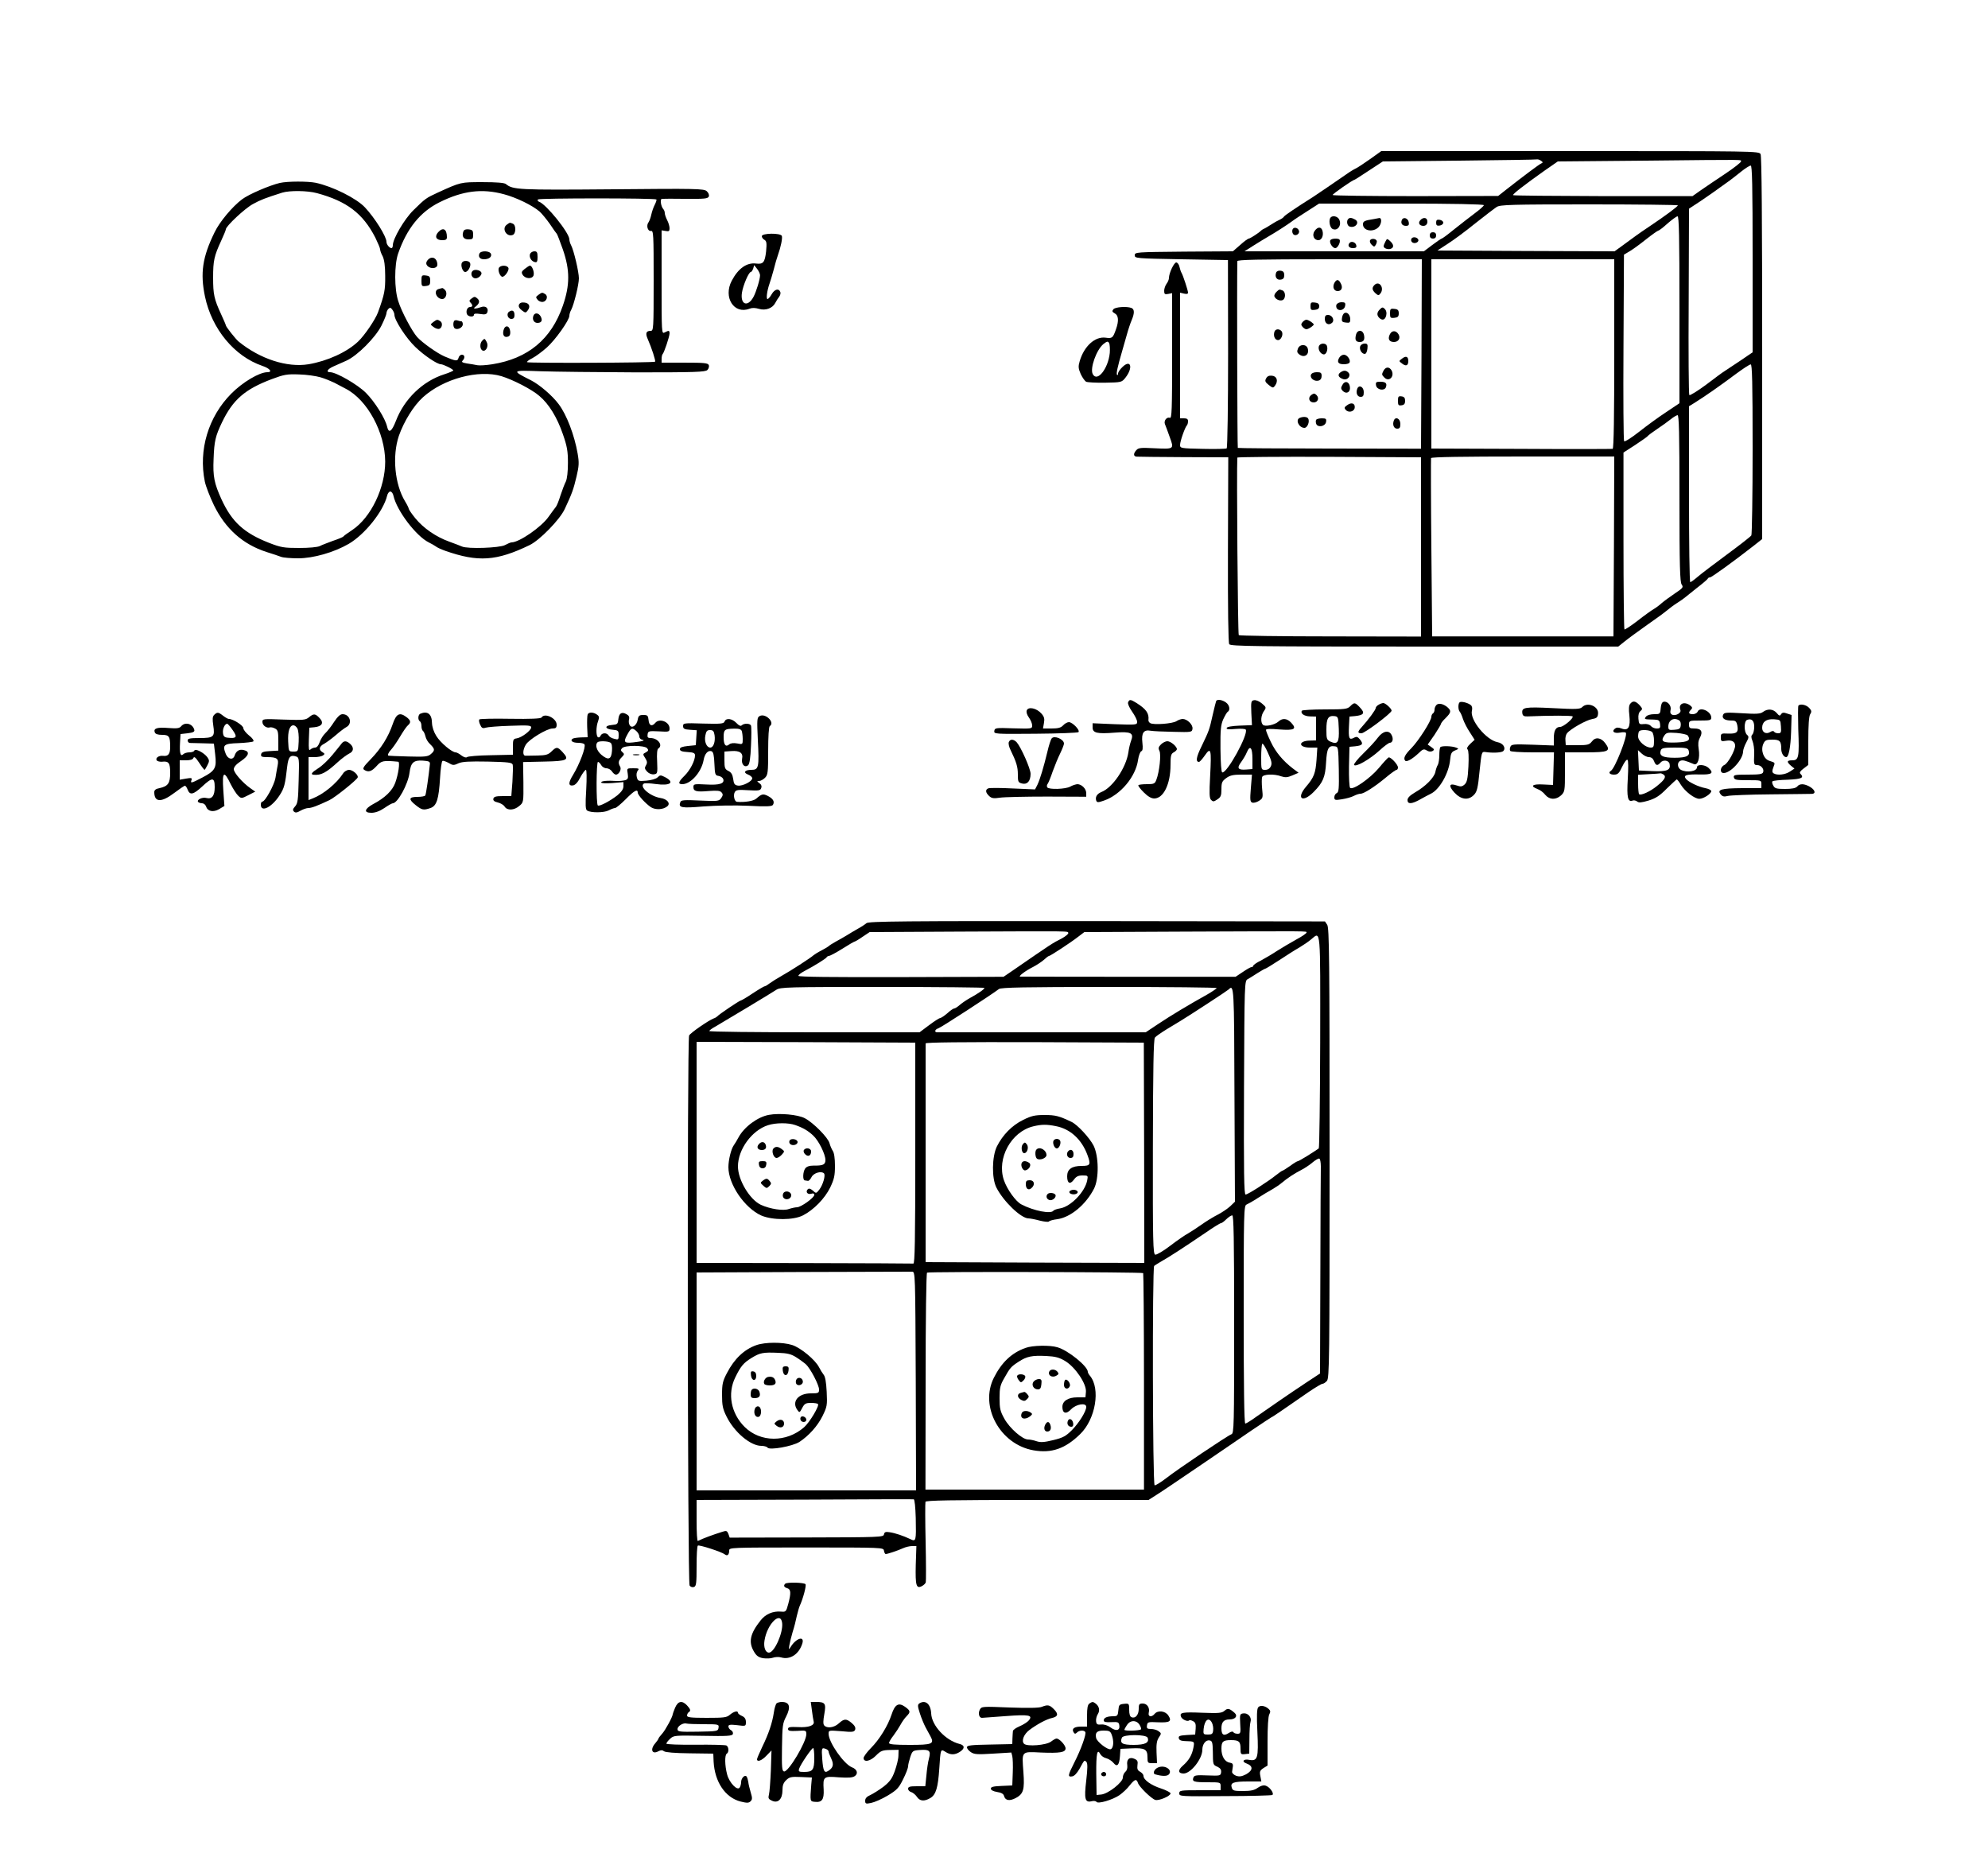 <?xml version="1.0" standalone="no"?>
<!DOCTYPE svg PUBLIC "-//W3C//DTD SVG 20010904//EN"
 "http://www.w3.org/TR/2001/REC-SVG-20010904/DTD/svg10.dtd">
<svg version="1.0" xmlns="http://www.w3.org/2000/svg"
 width="1250pt" height="1170pt" viewBox="0 0 1250 1170"
 preserveAspectRatio="xMidYMid meet">
<g transform="translate(0,1170) scale(0.1,-0.1)"
fill="#000000" stroke="none">
<path d="M8615 10700 c-38 -27 -79 -54 -90 -59 -11 -5 -38 -21 -60 -37 -74
-51 -188 -129 -204 -139 -117 -74 -181 -118 -187 -126 -3 -6 -16 -15 -27 -20
-12 -5 -35 -18 -52 -29 -16 -11 -37 -23 -45 -27 -8 -3 -17 -9 -20 -12 -11 -13
-70 -51 -78 -51 -5 0 -30 -18 -54 -40 l-46 -40 -308 -2 c-301 -3 -309 -3 -309
-23 0 -19 8 -20 293 -25 l293 -5 1 -589 c0 -323 -4 -591 -9 -595 -4 -3 -72 -5
-150 -3 -140 3 -143 4 -143 25 0 23 31 111 43 123 4 4 7 16 7 26 0 13 -7 18
-25 18 l-25 0 0 395 0 395 25 -6 c18 -4 25 -2 25 7 -1 15 -31 107 -41 124 -4
6 -9 22 -13 38 -3 15 -13 27 -20 27 -14 0 -46 -67 -46 -98 0 -9 -7 -26 -15
-36 -8 -11 -15 -31 -15 -44 0 -21 4 -24 25 -20 l25 5 0 -394 c0 -338 -2 -394
-14 -390 -20 8 -40 -19 -31 -40 4 -10 18 -46 30 -81 28 -77 29 -76 -100 -70
-80 4 -97 3 -110 -12 -20 -22 -19 -40 3 -41 9 -1 143 -2 296 -3 l279 -1 -2
-580 c-1 -368 2 -585 8 -595 9 -13 157 -15 1228 -15 l1218 0 40 32 c22 18 85
64 140 103 55 38 111 79 125 91 14 12 43 34 65 48 22 14 42 28 45 31 3 3 37
30 75 60 39 30 72 58 73 62 2 5 8 8 14 8 10 0 152 103 271 196 l57 45 0 1200
c0 808 -3 1207 -10 1220 -10 19 -34 19 -1198 19 l-1187 0 -70 -50z m1075 -11
c12 -8 12 -12 2 -16 -13 -5 -114 -81 -220 -164 l-52 -41 -520 -1 c-286 0 -520
3 -521 7 0 7 128 96 138 96 2 0 43 26 91 58 l87 57 480 5 c264 3 485 6 490 8
6 1 17 -3 25 -9z m1257 -4 c1 -5 -43 -40 -100 -78 -56 -37 -125 -84 -154 -104
l-51 -36 -562 0 c-309 1 -563 3 -566 6 -6 5 69 63 196 153 l85 59 555 5 c659
7 593 7 597 -5z m73 -612 l0 -588 -81 -55 c-45 -30 -89 -59 -98 -65 -9 -5 -60
-43 -114 -84 -54 -40 -102 -69 -105 -65 -4 5 -6 271 -4 590 l2 582 73 48 c39
27 91 62 113 79 23 16 54 39 70 50 15 11 48 37 73 57 25 20 52 37 59 37 9 1
12 -123 12 -586z m-1690 337 c0 -5 -26 -28 -57 -51 -32 -24 -90 -69 -130 -101
-39 -32 -74 -58 -78 -58 -3 0 -30 -18 -59 -40 l-53 -40 -564 0 -564 0 55 35
c30 19 71 44 90 55 63 37 106 65 146 93 21 16 70 48 108 72 l70 45 518 0 c322
0 518 -4 518 -10z m1220 -1 c0 -7 -78 -65 -175 -130 -33 -22 -74 -50 -90 -62
-17 -12 -54 -39 -82 -60 l-51 -37 -557 2 -557 3 63 41 c35 22 114 80 174 129
61 48 122 95 136 104 23 14 92 16 583 16 306 0 556 -3 556 -6z m10 -657 l0
-587 -82 -55 c-46 -30 -123 -86 -171 -124 -48 -38 -91 -65 -95 -60 -4 5 -6
271 -4 591 l3 582 37 22 c20 12 67 46 104 76 37 29 71 53 75 53 4 0 31 20 58
45 28 24 56 45 63 45 9 0 12 -124 12 -588z m-1622 -277 l-3 -596 -574 1 c-316
0 -576 2 -578 4 -3 2 -6 1035 -3 1174 0 9 123 12 580 12 l580 0 -2 -595z
m1212 1 c0 -387 -3 -595 -10 -598 -5 -1 -264 -2 -575 0 l-565 2 0 595 0 595
575 0 575 0 0 -594z m870 -598 c0 -293 -4 -538 -8 -544 -4 -7 -72 -60 -152
-119 -80 -59 -163 -122 -185 -141 -22 -19 -43 -34 -47 -34 -5 0 -8 249 -8 553
l0 553 31 19 c72 45 161 107 268 187 42 31 82 57 89 57 9 1 12 -112 12 -531z
m-460 -311 c0 -425 3 -527 14 -542 12 -17 8 -22 -43 -56 -31 -21 -68 -48 -83
-61 -14 -13 -37 -30 -51 -38 -14 -8 -60 -41 -102 -74 -42 -32 -78 -56 -81 -53
-3 3 -6 254 -6 559 l0 553 73 47 c39 26 75 51 78 55 3 5 31 26 61 46 30 20 69
48 85 61 17 14 36 25 43 26 9 0 12 -111 12 -523z m-1625 -305 l0 -564 -569 1
c-314 0 -573 4 -577 8 -6 6 -14 1040 -9 1116 0 4 260 6 578 5 l577 -3 0 -563z
m1213 2 l-3 -565 -570 0 -570 0 -5 555 c-3 306 -3 561 -2 566 2 7 205 10 578
10 l574 0 -2 -566z"/>
<path d="M8367 10333 c-14 -14 -7 -62 11 -72 32 -17 61 24 42 60 -10 19 -40
26 -53 12z"/>
<path d="M8477 10323 c-12 -12 -7 -41 8 -47 36 -13 68 26 35 44 -22 12 -34 13
-43 3z"/>
<path d="M8640 10323 c-60 -9 -70 -14 -70 -33 0 -42 65 -53 99 -17 19 21 21
60 2 56 -3 -1 -17 -3 -31 -6z"/>
<path d="M8814 10316 c-8 -21 3 -36 27 -36 15 0 20 6 17 22 -4 27 -35 37 -44
14z"/>
<path d="M8930 10315 c-15 -17 -5 -35 20 -35 19 0 30 17 23 38 -6 16 -28 15
-43 -3z"/>
<path d="M9030 10300 c0 -16 5 -21 23 -18 12 2 22 10 22 18 0 8 -10 16 -22 18
-18 3 -23 -2 -23 -18z"/>
<path d="M8127 10257 c-3 -8 -2 -20 3 -27 11 -18 42 -4 38 17 -4 22 -34 29
-41 10z"/>
<path d="M8266 10248 c-18 -26 -5 -58 24 -58 21 0 34 31 25 60 -8 26 -30 25
-49 -2z"/>
<path d="M8990 10220 c0 -13 7 -20 20 -20 13 0 20 7 20 20 0 13 -7 20 -20 20
-13 0 -20 -7 -20 -20z"/>
<path d="M8875 10200 c-4 -7 -3 -16 3 -22 14 -14 45 -2 40 15 -6 16 -34 21
-43 7z"/>
<path d="M8365 10190 c-9 -14 13 -50 31 -50 15 0 35 39 27 53 -6 10 -51 9 -58
-3z"/>
<path d="M8615 10190 c-4 -7 0 -19 9 -28 15 -15 18 -15 26 -2 5 8 8 20 7 25
-5 15 -34 18 -42 5z"/>
<path d="M8711 10181 c-6 -11 -11 -24 -11 -29 0 -13 27 -23 45 -16 21 8 19 27
-4 48 -19 17 -20 17 -30 -3z"/>
<path d="M8487 10174 c-16 -16 -6 -34 19 -34 19 0 25 5 22 17 -3 19 -29 29
-41 17z"/>
<path d="M8024 9986 c-10 -26 4 -48 28 -44 17 2 23 10 23 28 0 18 -6 26 -23
28 -13 2 -25 -3 -28 -12z"/>
<path d="M8390 9921 c-13 -26 -3 -51 21 -51 25 0 34 23 19 49 -13 26 -26 27
-40 2z"/>
<path d="M8642 9908 c-17 -17 -15 -32 7 -52 16 -14 20 -15 30 -2 28 34 -6 85
-37 54z"/>
<path d="M8025 9864 c-9 -9 -14 -21 -12 -27 6 -18 33 -31 51 -24 21 8 21 53 0
61 -21 8 -20 8 -39 -10z"/>
<path d="M8240 9775 c0 -23 4 -26 28 -23 19 2 27 9 27 23 0 14 -8 21 -27 23
-24 3 -28 0 -28 -23z"/>
<path d="M8403 9784 c-3 -8 -1 -20 5 -26 16 -16 47 -5 50 20 3 18 -1 22 -23
22 -14 0 -28 -7 -32 -16z"/>
<path d="M8676 9755 c-19 -19 -20 -37 -4 -53 19 -19 37 -14 44 14 4 17 1 31
-8 41 -13 13 -17 13 -32 -2z"/>
<path d="M8740 9730 c0 -28 3 -31 28 -28 21 2 27 8 27 28 0 20 -6 26 -27 28
-25 3 -28 0 -28 -28z"/>
<path d="M8452 9731 c-6 -4 -13 -18 -14 -31 -3 -21 2 -26 25 -28 23 -3 27 0
27 21 0 28 -20 49 -38 38z"/>
<path d="M8330 9695 c0 -30 24 -43 45 -25 19 16 2 50 -25 50 -15 0 -20 -7 -20
-25z"/>
<path d="M8190 9675 c-10 -12 -10 -18 0 -30 7 -8 18 -15 24 -15 7 0 21 7 32
15 19 15 19 15 0 30 -11 8 -25 15 -32 15 -6 0 -17 -7 -24 -15z"/>
<path d="M8014 9616 c-9 -24 0 -51 19 -54 21 -4 40 37 25 56 -14 16 -37 15
-44 -2z"/>
<path d="M8526 9595 c-8 -32 -1 -45 24 -45 25 0 33 15 26 46 -9 33 -42 32 -50
-1z"/>
<path d="M8740 9600 c-16 -30 -6 -50 25 -50 29 0 43 25 28 49 -15 24 -40 25
-53 1z"/>
<path d="M8293 9524 c-7 -20 8 -48 29 -52 17 -3 30 31 21 54 -7 19 -42 18 -50
-2z"/>
<path d="M8553 9524 c-8 -20 9 -49 28 -49 8 0 15 13 17 33 3 27 0 32 -18 32
-11 0 -23 -7 -27 -16z"/>
<path d="M8161 9508 c-7 -17 -5 -26 7 -35 32 -26 66 -4 55 35 -8 30 -51 30
-62 0z"/>
<path d="M8420 9450 c-15 -27 -5 -40 30 -40 16 0 32 4 35 10 10 16 -14 50 -35
50 -11 0 -24 -9 -30 -20z"/>
<path d="M8815 9445 c-20 -15 -20 -15 0 -30 25 -20 40 -14 40 15 0 29 -15 35
-40 15z"/>
<path d="M8700 9371 c-13 -25 -13 -27 5 -45 29 -29 65 7 45 45 -14 24 -36 24
-50 0z"/>
<path d="M8427 9358 c-19 -15 -11 -32 20 -42 27 -8 50 23 31 42 -15 15 -30 15
-51 0z"/>
<path d="M8243 9344 c-8 -21 21 -44 47 -37 13 3 20 14 20 29 0 20 -5 24 -30
24 -19 0 -33 -6 -37 -16z"/>
<path d="M7961 9321 c-9 -16 -6 -23 16 -41 26 -20 28 -21 41 -3 20 28 11 58
-20 61 -18 2 -30 -3 -37 -17z"/>
<path d="M8440 9279 c-10 -17 -9 -24 3 -37 23 -22 49 -8 45 25 -4 35 -33 42
-48 12z"/>
<path d="M8652 9278 c4 -29 52 -38 62 -13 9 25 -1 35 -35 35 -26 0 -30 -3 -27
-22z"/>
<path d="M8534 9256 c-10 -26 0 -51 21 -51 16 0 20 7 20 30 0 33 -30 49 -41
21z"/>
<path d="M8245 9217 c-23 -17 -14 -47 15 -47 26 0 37 27 18 46 -12 12 -17 12
-33 1z"/>
<path d="M8790 9180 c0 -27 3 -31 23 -28 16 2 22 10 22 28 0 18 -6 26 -22 28
-20 3 -23 -1 -23 -28z"/>
<path d="M8471 9153 c-18 -12 -20 -18 -10 -29 17 -21 53 -13 57 12 4 28 -20
37 -47 17z"/>
<path d="M8173 9073 c-30 -11 -6 -63 29 -63 19 0 35 41 23 59 -6 11 -31 13
-52 4z"/>
<path d="M8276 9061 c-4 -5 -3 -17 0 -26 10 -25 58 -16 62 13 3 19 -1 22 -27
22 -16 0 -32 -4 -35 -9z"/>
<path d="M8764 9056 c-10 -26 0 -51 21 -51 16 0 20 7 20 30 0 33 -30 49 -41
21z"/>
<path d="M1760 10550 c-67 -16 -195 -71 -238 -103 -61 -46 -141 -141 -173
-208 -76 -155 -91 -256 -60 -404 43 -204 185 -375 360 -435 48 -16 67 -40 32
-40 -50 0 -156 -63 -227 -135 -144 -145 -207 -354 -166 -553 6 -29 32 -96 57
-148 73 -149 182 -246 330 -294 39 -12 80 -26 93 -31 13 -5 61 -9 107 -9 95 0
225 37 318 91 101 59 217 204 241 302 3 15 13 27 20 27 8 0 17 -12 20 -27 21
-94 142 -253 222 -293 16 -8 36 -19 44 -25 8 -7 35 -19 60 -28 206 -72 321
-65 530 36 64 31 190 160 221 227 45 96 55 123 74 204 16 67 17 88 7 145 -20
115 -69 244 -119 310 -40 54 -121 123 -174 150 -125 63 -124 64 61 57 91 -3
360 -6 599 -7 371 0 436 2 449 15 8 8 12 22 9 30 -5 14 -29 16 -152 16 l-145
0 0 23 c0 13 3 27 6 30 10 10 43 109 44 130 0 20 -4 21 -31 7 -19 -10 -19 -4
-19 316 l0 326 25 -4 c21 -4 25 -1 25 17 0 13 -7 36 -15 51 -8 16 -15 36 -15
44 0 9 -4 20 -9 25 -16 18 -22 65 -9 65 7 1 75 1 151 0 118 -1 138 1 144 15 3
10 -2 23 -13 33 -17 16 -67 17 -594 12 -590 -5 -625 -3 -669 33 -9 8 -60 12
-145 12 -140 0 -137 1 -284 -66 -73 -34 -77 -36 -153 -111 -56 -55 -129 -179
-129 -220 0 -10 -4 -18 -8 -18 -13 0 -32 23 -32 40 0 33 -73 150 -135 216 -53
57 -203 132 -310 155 -49 10 -177 10 -225 -1z m232 -64 c189 -51 290 -128 368
-280 16 -33 30 -66 30 -73 0 -8 7 -28 16 -44 10 -21 16 -60 16 -123 1 -89 -4
-116 -45 -229 -16 -45 -85 -146 -124 -183 -71 -68 -195 -124 -313 -144 -135
-22 -305 33 -440 143 -18 15 -80 93 -80 102 0 3 -13 33 -29 68 -45 97 -51 127
-51 232 0 105 6 135 51 232 16 35 29 66 29 71 0 20 120 132 170 159 49 27 78
38 185 72 46 14 158 13 217 -3z m1176 -7 c79 -21 180 -70 226 -110 14 -13 43
-48 64 -78 20 -31 40 -58 43 -61 3 -3 20 -47 38 -98 45 -130 45 -224 0 -354
-73 -211 -219 -332 -443 -368 -38 -6 -81 -9 -95 -6 -14 3 -43 8 -65 11 -29 5
-36 9 -27 18 16 16 14 37 -5 37 -9 0 -18 -9 -21 -20 -6 -23 -17 -21 -90 10
-45 20 -136 84 -170 121 -32 36 -98 159 -119 226 -25 76 -25 227 -1 298 55
159 140 264 262 324 145 72 266 87 403 50z m959 -33 c3 -2 -2 -17 -10 -33 -8
-15 -18 -44 -22 -63 -4 -19 -12 -40 -17 -47 -16 -20 -6 -58 15 -55 16 3 17
-18 17 -313 0 -305 -1 -315 -19 -315 -29 0 -34 -16 -18 -52 24 -54 51 -137 46
-142 -7 -7 -798 -10 -805 -3 -3 3 12 15 33 25 21 11 62 41 91 67 55 49 142
172 142 200 0 9 5 26 12 38 17 33 48 158 48 197 0 40 -32 176 -49 208 -6 11
-11 28 -11 37 0 41 -146 222 -191 237 -7 2 -10 8 -7 14 6 9 736 9 745 0z
m-1647 -725 c0 -34 75 -149 132 -203 55 -53 137 -108 160 -108 15 0 78 -31 78
-39 0 -3 -25 -14 -56 -24 -136 -43 -252 -155 -305 -294 -26 -67 -45 -80 -55
-35 -12 52 -78 157 -133 212 -53 53 -187 130 -225 130 -29 0 -17 20 22 37 20
9 57 25 81 36 68 31 181 144 219 219 18 36 32 71 32 79 0 8 6 21 12 27 10 10
15 9 25 -5 7 -9 13 -23 13 -32z m-465 -393 c28 -8 66 -24 87 -34 20 -10 52
-27 72 -38 136 -70 247 -275 248 -458 0 -165 -89 -351 -207 -430 -27 -18 -53
-36 -56 -41 -3 -4 -32 -16 -65 -27 -32 -12 -70 -26 -83 -33 -14 -7 -67 -12
-130 -12 -96 0 -114 3 -189 32 -158 62 -234 132 -299 273 -46 101 -55 145 -50
255 4 113 12 144 53 230 69 143 144 208 314 272 75 28 95 32 170 29 47 -1 108
-10 135 -18z m1138 7 c72 -22 191 -83 238 -124 60 -50 112 -135 148 -240 27
-77 32 -108 32 -181 0 -55 -5 -99 -13 -117 -8 -15 -23 -55 -34 -88 -10 -33
-23 -65 -29 -72 -5 -6 -26 -34 -45 -61 -45 -65 -185 -162 -234 -162 -6 0 -24
-8 -41 -17 -34 -18 -234 -25 -270 -9 -11 5 -48 19 -81 31 -83 30 -161 84 -212
146 -23 28 -42 56 -42 61 0 4 -10 25 -23 46 -65 107 -82 284 -39 412 32 91 93
190 152 243 129 116 348 175 493 132z"/>
<path d="M3186 10287 c-33 -24 -1 -79 38 -64 21 8 22 63 0 71 -20 8 -17 8 -38
-7z"/>
<path d="M2755 10240 c-24 -27 -13 -50 25 -50 23 0 30 4 30 19 0 51 -24 65
-55 31z"/>
<path d="M2914 10246 c-12 -31 0 -51 31 -51 27 0 30 3 30 30 0 25 -4 30 -28
33 -17 2 -29 -2 -33 -12z"/>
<path d="M3014 10105 c-8 -20 4 -35 29 -35 31 0 51 15 44 34 -8 20 -65 22 -73
1z"/>
<path d="M3333 10104 c-8 -20 8 -48 31 -52 12 -3 16 4 16 32 0 30 -4 36 -20
36 -11 0 -23 -7 -27 -16z"/>
<path d="M2692 10068 c-18 -18 -15 -36 7 -48 23 -12 51 -3 51 15 0 41 -32 59
-58 33z"/>
<path d="M2905 10049 c-11 -16 4 -59 20 -59 18 0 38 37 31 56 -6 16 -42 19
-51 3z"/>
<path d="M3136 10014 c-6 -17 9 -54 23 -54 16 0 43 40 38 55 -8 20 -53 19 -61
-1z"/>
<path d="M3300 10010 c-20 -16 -23 -22 -14 -37 16 -27 61 -29 69 -4 6 20 -9
61 -23 61 -4 0 -18 -9 -32 -20z"/>
<path d="M2970 9995 c-14 -17 -2 -45 20 -45 21 0 44 25 36 38 -10 16 -45 21
-56 7z"/>
<path d="M2650 9935 c0 -34 2 -36 28 -33 23 3 27 8 27 33 0 25 -4 30 -27 33
-26 3 -28 1 -28 -33z"/>
<path d="M2758 9883 c-35 -9 -14 -63 23 -63 22 0 34 36 19 55 -7 8 -15 14 -19
14 -3 -1 -14 -3 -23 -6z"/>
<path d="M3385 9846 c-17 -12 -17 -16 -5 -30 7 -10 23 -16 34 -14 24 4 34 37
14 49 -18 12 -21 11 -43 -5z"/>
<path d="M2966 9824 c-16 -11 -17 -17 -8 -26 16 -16 15 -28 -2 -28 -17 0 -28
-24 -20 -45 7 -17 44 -21 44 -4 0 8 13 9 39 5 31 -5 40 -2 45 10 10 27 -11 44
-40 33 -30 -11 -53 -12 -39 -1 29 21 35 39 17 55 -15 13 -19 14 -36 1z"/>
<path d="M3263 9784 c-4 -11 2 -23 18 -35 22 -17 25 -17 37 -1 19 25 10 47
-21 50 -18 2 -29 -2 -34 -14z"/>
<path d="M3202 9741 c-20 -12 -10 -46 13 -46 14 0 20 7 20 24 0 27 -13 35 -33
22z"/>
<path d="M3354 9715 c-9 -23 3 -45 25 -45 26 0 34 15 21 40 -13 24 -38 26 -46
5z"/>
<path d="M2724 9675 c-19 -15 -19 -15 1 -30 11 -9 26 -14 35 -13 20 4 26 38 8
49 -18 12 -21 11 -44 -6z"/>
<path d="M2857 9684 c-10 -11 -8 -42 3 -49 18 -11 50 6 50 26 0 10 -4 19 -9
19 -5 0 -16 2 -23 5 -8 3 -17 2 -21 -1z"/>
<path d="M3166 9624 c-8 -31 5 -49 29 -40 11 4 15 15 13 33 -4 38 -33 42 -42
7z"/>
<path d="M3032 9558 c-17 -17 -15 -55 3 -62 21 -8 39 29 25 54 -13 24 -13 23
-28 8z"/>
<path d="M4790 10215 c0 -7 7 -18 17 -23 13 -8 15 -20 10 -73 -8 -69 -18 -81
-62 -76 -59 8 -113 -30 -154 -108 -55 -104 14 -213 111 -176 18 7 37 6 61 -1
41 -12 85 4 102 38 6 12 17 29 24 38 7 9 11 23 7 31 -9 24 -36 17 -54 -15 -9
-16 -21 -30 -26 -30 -10 0 -3 52 12 95 6 17 18 57 27 90 8 33 20 74 26 90 19
53 30 108 25 122 -8 19 -126 18 -126 -2z m-11 -245 c0 -26 -24 -104 -41 -136
-36 -67 -84 -50 -73 25 7 47 43 131 56 131 4 0 11 10 15 22 l6 21 19 -24 c10
-13 18 -31 18 -39z"/>
<path d="M7001 9756 c-10 -12 -8 -17 8 -26 24 -12 27 -47 8 -100 -19 -55 -24
-59 -65 -53 -67 9 -135 -53 -163 -147 -10 -34 -9 -46 6 -81 10 -22 26 -44 34
-49 9 -4 63 -7 120 -6 101 2 104 2 127 31 50 63 35 119 -18 68 -16 -15 -28
-33 -28 -42 0 -8 -3 -11 -6 -8 -7 6 3 51 31 147 7 25 21 72 30 105 9 33 23 75
31 93 18 43 18 68 -2 76 -30 11 -101 6 -113 -8z m-23 -275 c-10 -99 -79 -186
-107 -133 -19 35 23 153 67 189 23 18 28 19 36 6 4 -8 6 -36 4 -62z"/>
<path d="M7093 7284 c-3 -9 8 -33 26 -59 17 -24 31 -52 31 -63 0 -19 -5 -20
-140 -15 l-140 6 0 -26 c0 -35 27 -42 140 -33 101 8 121 -2 102 -51 -6 -16
-14 -48 -17 -73 -15 -98 -100 -223 -171 -250 -27 -11 -39 -32 -31 -54 5 -12
12 -12 49 1 104 36 200 151 214 257 4 26 13 50 20 53 9 3 11 18 7 54 -7 61 8
83 51 75 17 -3 83 -6 146 -7 112 -3 115 -2 118 19 4 25 -32 61 -61 62 -10 0
-28 -6 -40 -14 -24 -16 -145 -25 -165 -12 -7 4 -12 13 -11 19 5 42 -14 69 -76
108 -37 23 -44 23 -52 3z"/>
<path d="M7647 7293 c-2 -5 -12 -44 -22 -88 -21 -94 -22 -97 -70 -197 -34 -69
-38 -98 -16 -98 5 0 21 18 37 41 38 55 42 39 33 -131 -6 -108 -5 -138 6 -149
12 -12 17 -12 39 3 22 14 26 24 26 64 0 42 4 51 30 70 23 17 43 22 95 22 l67
0 -7 -85 c-6 -73 -5 -86 9 -91 9 -3 28 2 42 11 25 16 26 20 20 76 -3 32 -3 65
0 74 7 18 75 21 121 4 24 -8 39 -7 69 6 l39 17 -35 26 c-64 49 -110 105 -140
169 -17 35 -30 68 -30 74 0 7 28 8 84 3 95 -7 112 2 75 42 -26 28 -55 31 -80
8 -24 -22 -85 -34 -98 -21 -16 16 -13 59 6 86 16 23 15 25 -12 48 -15 13 -37
23 -49 21 -19 -3 -21 -8 -18 -80 l4 -77 -78 -3 c-47 -2 -79 -7 -81 -15 -3 -8
13 -10 55 -6 34 3 62 1 65 -4 18 -29 -119 -278 -148 -269 -6 2 -10 60 -11 147
-1 120 2 151 17 186 11 23 23 45 29 48 17 11 11 43 -12 59 -24 17 -54 21 -61
9z m344 -410 c-7 -15 -19 -23 -36 -23 -25 0 -25 1 -25 78 0 43 3 82 7 86 4 4
20 -22 35 -56 23 -50 27 -67 19 -85z m-116 46 l0 -64 -39 -3 c-52 -4 -61 8
-32 47 13 18 30 46 36 62 20 47 35 29 35 -42z"/>
<path d="M9177 7284 c-10 -10 -9 -48 2 -59 5 -6 14 -26 20 -46 7 -20 26 -58
43 -83 l30 -47 -27 -25 c-19 -18 -24 -29 -17 -36 6 -6 8 -46 5 -107 -4 -78 -9
-99 -24 -113 -16 -14 -25 -15 -50 -6 -47 16 -53 -2 -14 -45 42 -45 89 -51 124
-13 18 19 24 43 34 147 13 123 13 124 37 121 47 -7 102 -4 112 6 19 19 -1 50
-36 56 -72 14 -175 141 -161 198 4 15 1 29 -7 35 -18 15 -62 26 -71 17z"/>
<path d="M10250 7275 c-8 -10 -10 -33 -5 -72 8 -75 -7 -100 -49 -83 -21 8 -32
7 -42 -1 -22 -18 -5 -31 31 -25 19 4 36 3 38 -1 12 -19 -68 -223 -94 -239 -18
-11 -8 -24 19 -24 24 0 32 7 52 50 13 27 27 47 33 43 6 -3 6 -50 2 -120 -7
-117 0 -148 31 -136 8 3 20 0 28 -6 10 -9 28 -7 72 6 45 14 70 30 115 76 32
31 60 57 62 57 3 0 15 -15 26 -34 27 -43 86 -88 116 -88 26 0 74 31 75 48 0 7
-17 15 -37 19 -43 8 -104 37 -122 58 -19 23 2 30 85 28 79 -2 93 8 56 42 -23
21 -72 23 -72 3 0 -26 -64 -35 -101 -16 -23 13 -25 48 -3 57 15 6 30 2 85 -21
24 -10 39 38 30 94 -5 32 -3 52 7 71 21 38 10 59 -33 59 -31 0 -35 3 -35 25 0
24 2 25 70 25 61 0 70 2 70 18 0 41 -73 72 -86 37 -4 -8 -17 -15 -30 -15 -27
0 -30 10 -11 29 10 10 8 15 -7 27 -38 27 -75 8 -60 -30 7 -18 -29 -38 -51 -30
-11 5 -15 14 -11 30 7 26 -18 57 -43 52 -11 -2 -17 -16 -19 -41 -3 -36 -5 -37
-41 -37 -22 0 -44 -6 -51 -15 -14 -17 -12 -18 50 -19 30 -1 35 -5 38 -28 3
-24 0 -28 -21 -28 -14 0 -30 7 -37 16 -8 9 -25 14 -44 12 -29 -3 -31 -1 -34
33 -2 23 2 40 13 49 14 12 13 15 -6 37 -26 27 -42 29 -59 8z m308 -104 c8 -4
12 -19 10 -32 -2 -20 -10 -25 -40 -27 -34 -3 -38 -1 -38 20 0 41 35 60 68 39z
m-170 -73 c7 -7 12 -31 12 -55 0 -37 -3 -43 -20 -43 -34 0 -80 40 -80 70 0 15
3 30 7 33 11 12 68 8 81 -5z m224 -22 c21 -30 3 -41 -71 -44 -84 -3 -101 6
-78 41 14 21 20 23 79 19 34 -3 66 -10 70 -16z m5 -92 c13 -35 -10 -48 -87
-48 -77 0 -100 13 -87 48 5 13 22 16 87 16 65 0 82 -3 87 -16z m-249 -44 c15
0 26 -9 32 -25 11 -29 22 -31 40 -10 17 21 54 15 58 -8 8 -39 -16 -49 -107
-45 l-86 4 -3 64 -3 64 24 -22 c13 -12 33 -22 45 -22z m91 -109 c20 -13 9 -33
-41 -73 -43 -35 -101 -61 -112 -51 -3 4 -6 32 -6 64 l0 58 68 4 c37 2 69 4 72
5 3 1 11 -2 19 -7z"/>
<path d="M8490 7260 c-18 -18 -33 -20 -159 -20 -77 0 -142 -4 -145 -8 -11 -17
14 -35 51 -36 l38 -1 0 -75 0 -75 -38 -1 c-75 -1 -75 -44 0 -44 l46 0 -5 -77
c-6 -83 -16 -111 -66 -169 -64 -75 -22 -104 48 -33 59 60 73 93 78 186 5 88
15 107 54 101 23 -3 23 -5 26 -146 2 -120 0 -143 -13 -148 -8 -4 -15 -15 -15
-26 0 -18 4 -20 47 -13 26 4 60 13 75 21 15 8 34 14 43 14 21 0 88 43 158 101
32 27 63 49 68 49 5 0 9 7 9 15 0 19 -47 68 -59 63 -5 -2 -32 -31 -60 -65 -56
-67 -165 -143 -182 -126 -5 5 -8 64 -7 134 l3 124 35 3 c47 5 54 14 32 42 -16
19 -22 21 -40 11 -29 -15 -34 -3 -30 75 l3 59 35 3 c56 6 64 19 32 53 -32 34
-36 35 -62 9z m-72 -143 c3 -85 -7 -100 -54 -79 -22 11 -24 18 -24 75 0 70 11
89 50 85 24 -3 25 -6 28 -81z"/>
<path d="M8668 7269 c-10 -5 -18 -15 -18 -21 0 -10 -45 -72 -87 -118 -28 -31
-29 -40 -2 -40 20 0 189 127 189 142 0 13 -39 48 -52 48 -7 0 -21 -5 -30 -11z"/>
<path d="M9032 7268 c-7 -7 -12 -20 -12 -29 0 -10 -4 -21 -10 -24 -5 -3 -10
-13 -10 -21 0 -26 -79 -149 -125 -197 -42 -42 -53 -65 -39 -80 9 -9 44 11 82
46 28 28 35 30 53 19 12 -8 26 -9 36 -4 13 8 13 11 -7 25 l-23 16 42 60 c22
34 41 65 41 69 0 5 13 22 30 38 34 34 36 45 13 66 -26 23 -57 30 -71 16z"/>
<path d="M9949 7255 c-14 -14 -38 -15 -185 -7 -178 9 -197 5 -192 -32 2 -16
10 -21 33 -20 140 6 277 6 283 0 9 -10 -57 -66 -78 -66 -27 0 -40 -22 -40 -71
l0 -46 -133 5 c-120 4 -134 3 -140 -13 -4 -9 -5 -21 -1 -26 3 -5 66 -9 140 -9
l135 0 -3 -102 -3 -103 -62 3 c-68 4 -85 -10 -35 -29 15 -5 37 -21 48 -36 27
-32 67 -33 100 -3 23 22 24 29 24 147 l0 123 130 0 c145 0 161 7 123 58 -27
36 -62 40 -84 10 -16 -20 -26 -23 -91 -23 l-73 0 -2 30 c-2 17 3 37 10 45 21
27 121 83 157 89 29 5 36 11 38 33 6 46 -65 77 -99 43z"/>
<path d="M11308 7264 c-3 -3 -3 -70 -1 -148 7 -176 3 -196 -37 -196 -35 0 -38
-9 -9 -34 l22 -18 -29 -19 c-30 -20 -79 -25 -102 -11 -10 7 -10 15 -2 37 12
32 14 29 -25 42 -37 12 -56 67 -37 108 10 21 18 25 56 25 47 0 56 -9 56 -59 0
-25 15 -51 31 -51 16 0 28 63 31 160 l3 105 -28 9 c-22 8 -30 7 -38 -4 -8 -13
-12 -11 -28 8 -22 25 -57 28 -86 6 -16 -12 -40 -14 -132 -8 -101 6 -113 5
-119 -11 -9 -21 11 -35 52 -35 27 0 32 -4 38 -32 8 -42 -4 -52 -59 -50 -42 2
-45 1 -45 -24 0 -25 3 -26 34 -21 35 6 56 -6 56 -31 0 -30 -45 -111 -67 -121
-28 -13 -31 -51 -5 -51 44 0 121 85 122 135 0 11 9 37 20 57 17 31 17 38 5 48
-20 17 -20 86 0 94 29 11 45 -5 45 -43 0 -20 -5 -42 -11 -48 -9 -9 -9 -19 0
-41 7 -17 12 -52 11 -78 -3 -71 -2 -74 19 -74 24 0 45 -25 37 -45 -4 -12 -24
-15 -96 -15 -82 0 -91 -2 -88 -17 3 -16 16 -18 88 -18 84 0 85 0 85 -25 l0
-25 -122 0 c-130 -1 -159 -9 -133 -40 11 -13 21 -15 44 -9 17 4 139 9 271 10
132 1 248 3 258 3 26 1 20 25 -12 44 -36 21 -65 22 -81 2 -9 -10 -32 -15 -76
-15 -54 0 -65 3 -74 21 -7 11 -9 24 -5 27 4 4 47 9 96 10 88 4 105 12 79 38
-7 7 0 17 20 32 l30 23 0 149 c0 100 4 157 12 170 10 15 9 23 -6 39 -18 20
-56 28 -68 15z m-110 -131 c3 -37 0 -43 -17 -43 -11 0 -23 4 -26 10 -4 6 -13
5 -24 -2 -26 -16 -51 -3 -51 26 0 38 26 57 74 54 41 -3 41 -3 44 -45z"/>
<path d="M6456 7234 c-4 -11 1 -28 14 -46 11 -15 20 -37 20 -49 0 -21 -3 -21
-117 -18 -112 4 -118 3 -121 -16 -3 -20 2 -20 259 -18 144 1 266 6 270 10 12
12 -38 63 -60 63 -10 0 -26 -9 -36 -20 -14 -15 -31 -20 -73 -20 l-54 0 6 34
c5 27 2 40 -16 60 -30 34 -82 45 -92 20z"/>
<path d="M1347 7206 c-11 -11 -12 -26 -6 -67 11 -72 3 -79 -87 -79 -59 0 -74
-3 -74 -15 0 -8 6 -15 13 -16 6 0 44 -1 82 -2 l70 -2 8 -68 c10 -85 1 -103
-82 -146 -69 -36 -75 -37 -67 -15 5 13 0 15 -34 9 l-40 -7 0 61 0 61 40 0 c27
0 43 5 46 15 5 11 15 2 36 -30 16 -25 32 -45 34 -45 2 0 10 13 18 29 13 25 13
31 0 50 -20 28 -77 58 -82 42 -2 -6 -16 -11 -31 -11 -15 0 -32 -5 -39 -12 -17
-17 -24 8 -20 73 l3 54 45 5 c33 4 44 9 42 20 -9 40 -58 54 -83 24 -11 -13
-26 -15 -79 -11 -72 6 -96 -2 -87 -27 4 -11 19 -16 46 -16 44 0 51 -10 51 -75
0 -46 -12 -61 -45 -57 -26 3 -49 -13 -40 -28 4 -6 19 -10 33 -9 43 5 52 -7 52
-70 0 -65 -13 -84 -67 -96 -23 -4 -33 -12 -33 -25 0 -65 44 -67 126 -5 32 24
62 45 67 45 4 0 12 -11 17 -25 14 -36 36 -31 91 20 64 60 79 59 79 -4 0 -54
-17 -77 -52 -68 -25 7 -61 -10 -53 -24 4 -5 15 -9 25 -9 10 0 21 -8 25 -19 10
-32 45 -40 83 -18 l33 20 -7 100 c-8 117 4 126 47 36 15 -29 36 -62 47 -72 19
-18 21 -18 64 4 l43 22 -30 21 c-50 35 -105 98 -105 120 0 14 16 32 45 51 50
34 58 60 19 69 -28 8 -50 -5 -59 -35 -10 -29 -41 -23 -55 10 -23 58 -14 66 80
69 47 2 89 7 93 11 5 5 -7 22 -27 37 -20 16 -36 37 -36 46 0 17 -65 58 -91 58
-6 0 -22 9 -36 20 -31 24 -37 24 -56 6z m116 -96 c31 -44 25 -54 -30 -48 -22
2 -29 9 -31 31 -3 26 12 57 27 57 3 0 19 -18 34 -40z"/>
<path d="M2643 7213 c-15 -6 -17 -39 -3 -48 6 -3 10 -17 10 -30 0 -13 4 -26 9
-30 5 -3 12 -18 16 -34 3 -16 17 -39 31 -51 29 -29 30 -38 3 -61 -18 -16 -36
-18 -142 -15 -67 2 -123 4 -124 5 -8 3 -1 20 17 39 11 12 36 48 55 80 19 32
41 65 50 72 21 18 18 32 -11 53 -42 31 -63 19 -85 -46 -27 -79 -72 -152 -138
-220 -46 -47 -53 -59 -41 -67 26 -17 46 -11 78 24 30 34 43 36 136 27 12 -1 1
-78 -19 -133 -18 -49 -65 -95 -140 -134 -54 -30 -59 -54 -10 -54 25 0 52 10
82 30 24 17 48 30 53 30 30 0 96 120 105 192 8 64 26 80 84 76 39 -3 46 -6 44
-23 -7 -68 -24 -189 -29 -196 -3 -5 -25 -9 -50 -9 -54 0 -57 -15 -10 -52 39
-31 49 -33 93 -18 39 14 52 56 60 190 3 56 10 103 15 106 4 3 21 -3 38 -12 26
-16 33 -17 62 -3 25 11 68 13 185 11 132 -3 153 -6 157 -20 2 -9 1 -57 -2
-107 l-7 -90 -55 0 c-43 0 -55 -4 -58 -17 -2 -11 6 -18 28 -23 17 -4 36 -15
43 -26 16 -26 60 -24 92 4 27 22 27 24 26 149 l-2 127 133 3 c148 3 161 10
114 61 -31 33 -37 33 -68 3 -20 -20 -35 -25 -88 -26 -36 -1 -71 -1 -77 -1 -18
1 -16 38 3 69 19 33 133 102 168 102 21 0 26 5 26 24 0 41 -76 77 -95 45 -5
-7 -70 -10 -196 -8 -104 2 -192 0 -195 -4 -4 -4 -2 -19 5 -33 9 -21 16 -25 34
-19 12 4 82 10 155 12 112 4 132 3 132 -10 0 -19 -59 -64 -91 -69 -22 -3 -24
-8 -24 -53 l0 -50 -140 -3 c-77 -1 -144 -7 -149 -12 -5 -5 -19 -1 -34 10 -14
11 -30 20 -37 20 -23 0 -95 60 -121 102 -17 27 -27 57 -28 85 -1 54 -28 75
-73 56z"/>
<path d="M3695 7208 c-3 -7 -4 -42 -3 -78 l3 -65 -41 -1 c-23 -1 -47 -4 -53
-8 -19 -12 -1 -26 34 -26 19 0 37 -4 40 -10 10 -16 -31 -125 -72 -192 -30 -48
-30 -70 -1 -66 15 2 31 19 47 51 14 26 30 47 35 47 5 0 6 -51 2 -124 -6 -97
-5 -126 6 -132 24 -15 106 -14 135 1 15 8 34 15 40 15 7 0 37 25 67 55 53 54
76 67 76 42 0 -16 48 -68 83 -92 29 -18 77 -16 103 6 22 18 -1 46 -43 52 -67
11 -136 72 -104 91 5 3 38 2 73 -3 94 -13 124 10 58 44 -26 13 -30 13 -45 -2
-10 -10 -39 -18 -71 -21 -51 -4 -53 -3 -60 22 -4 16 -1 32 6 41 11 13 7 15
-28 15 -41 0 -41 0 -35 -34 4 -28 2 -35 -16 -41 -12 -3 -36 -6 -54 -5 -61 4
-97 0 -97 -9 0 -6 29 -7 70 -4 l70 6 0 -26 c0 -18 -12 -35 -38 -57 -46 -36
-112 -71 -123 -64 -11 7 -10 274 1 274 5 0 14 -9 20 -20 6 -11 21 -20 33 -20
12 0 28 -9 35 -20 7 -11 18 -20 25 -20 19 0 37 34 26 51 -13 22 -11 37 10 58
17 17 18 21 5 32 -11 9 -12 15 -3 25 16 20 142 19 158 0 10 -12 8 -17 -8 -26
-20 -10 -20 -12 -4 -36 13 -21 14 -30 5 -45 -10 -16 -9 -23 7 -40 11 -12 28
-19 43 -17 22 3 23 6 20 79 -3 49 0 79 7 83 32 20 -2 66 -49 66 -16 0 -21 5
-18 23 3 21 7 22 71 19 64 -4 67 -3 67 19 0 41 -64 66 -90 34 -21 -25 -39 -17
-42 18 -3 28 -6 32 -33 32 -25 0 -31 -5 -35 -29 -6 -36 -36 -58 -50 -36 -6 8
-8 25 -5 37 4 16 -1 25 -16 33 -30 17 -47 6 -51 -32 -3 -30 -6 -33 -41 -36
-49 -4 -44 -26 6 -30 34 -3 37 -6 37 -34 0 -28 -2 -30 -27 -23 -16 3 -32 13
-36 21 -11 19 -43 18 -51 -2 -3 -8 -10 -12 -16 -9 -13 8 -13 66 1 102 8 23 7
30 -7 40 -23 17 -53 17 -59 1z m307 -105 c10 -9 18 -24 18 -34 0 -10 9 -19 23
-21 12 -3 -4 -8 -35 -12 -83 -12 -92 -6 -65 43 24 45 32 49 59 24z m-164 -72
c9 -5 12 -24 10 -52 -4 -54 -23 -61 -67 -24 -29 25 -41 62 -24 78 9 10 65 8
81 -2z"/>
<path d="M1942 7190 c-21 -17 -35 -18 -157 -14 -131 5 -135 5 -135 -15 0 -22
27 -41 47 -34 7 2 21 -1 32 -7 18 -9 21 -20 21 -75 l0 -64 -52 -3 c-41 -2 -54
-7 -56 -20 -3 -15 4 -18 40 -18 60 0 72 -10 64 -51 -4 -19 -10 -55 -14 -80 -8
-45 -65 -149 -83 -149 -5 0 -9 -9 -9 -19 0 -51 69 -17 118 59 29 44 35 67 48
182 7 60 20 74 56 62 19 -6 20 -14 16 -149 -3 -124 -6 -146 -22 -164 -15 -17
-17 -24 -8 -33 9 -9 19 -8 41 5 16 9 38 17 50 17 19 0 55 13 131 49 35 16 172
126 179 143 6 16 -31 48 -54 48 -13 0 -30 -10 -38 -23 -42 -64 -124 -131 -192
-157 l-25 -10 0 135 0 135 38 0 c20 0 44 5 52 10 13 9 13 12 -2 21 -26 15 -22
36 10 53 15 8 47 32 72 53 25 22 55 45 68 52 40 21 23 81 -24 81 -15 0 -31
-15 -53 -48 -17 -27 -42 -59 -56 -72 -13 -12 -29 -38 -35 -56 -7 -21 -18 -34
-29 -34 -9 0 -23 -6 -29 -12 -10 -10 -12 2 -10 62 l3 75 32 3 c48 5 61 27 33
57 -28 30 -38 30 -68 5z m-72 -70 c6 -11 10 -48 8 -83 -3 -62 -3 -62 -33 -62
-30 0 -30 0 -33 62 -3 66 9 103 33 103 8 0 19 -9 25 -20z"/>
<path d="M4776 7198 c-16 -9 -17 -21 -11 -148 9 -174 6 -190 -40 -190 -43 0
-54 -17 -21 -30 14 -5 26 -16 26 -23 0 -19 -60 -50 -90 -46 -21 3 -26 11 -30
42 -4 28 -12 41 -30 50 -22 11 -25 19 -25 67 l0 55 43 3 c54 4 76 -12 68 -49
-6 -34 16 -58 38 -40 9 8 15 46 18 124 3 61 3 118 0 125 -5 15 -44 16 -58 2
-7 -7 -18 -2 -34 15 -27 28 -65 33 -74 9 -5 -14 -23 -16 -134 -13 -122 4 -127
3 -127 -16 0 -16 8 -21 43 -23 l43 -3 -3 -47 -3 -47 -50 -5 c-36 -4 -50 -9
-50 -20 0 -11 13 -16 48 -18 38 -2 47 -7 47 -21 0 -33 -30 -92 -65 -127 -40
-39 -44 -54 -15 -54 53 0 120 75 134 151 7 41 28 64 50 56 11 -4 16 -26 18
-79 3 -68 5 -73 26 -76 13 -2 26 -11 29 -19 11 -29 -22 -40 -107 -35 -75 4
-80 3 -80 -16 0 -27 18 -32 97 -25 53 4 71 2 80 -9 10 -11 9 -19 -2 -35 -14
-20 -21 -21 -133 -16 -99 5 -120 3 -124 -9 -14 -36 4 -40 146 -28 80 6 199 8
283 4 115 -6 147 -4 153 6 12 20 1 39 -32 56 -30 15 -39 13 -73 -17 -17 -15
-72 -24 -121 -20 -16 1 -25 41 -14 61 8 14 21 16 84 12 66 -4 77 -2 82 13 5
12 1 23 -11 31 -17 13 -17 14 -2 14 9 0 26 9 37 20 18 18 20 33 20 169 0 89 4
152 10 156 35 22 -27 84 -64 63z m-112 -94 c3 -9 6 -31 6 -50 0 -34 0 -35 -35
-28 -22 4 -41 2 -50 -6 -22 -19 -35 -3 -35 45 0 48 6 53 66 54 30 1 44 -4 48
-15z m-171 -26 c6 -41 -7 -78 -27 -78 -23 0 -39 38 -31 76 5 27 11 34 29 34
19 0 25 -6 29 -32z"/>
<path d="M8664 7063 c-15 -21 -57 -66 -92 -100 -35 -34 -61 -66 -58 -72 10
-16 99 35 160 91 28 26 57 47 64 48 19 0 25 25 12 49 -17 33 -54 26 -86 -16z"/>
<path d="M6613 7058 c-6 -7 -18 -44 -27 -83 -24 -100 -47 -175 -63 -209 l-15
-29 -139 6 c-76 4 -145 4 -154 1 -21 -8 -19 -27 5 -49 15 -14 28 -16 67 -10
26 4 159 7 296 7 l247 -1 0 23 c0 27 -29 56 -56 56 -10 -1 -30 -7 -44 -15 -29
-17 -136 -20 -145 -5 -4 6 -3 16 3 23 5 7 19 41 31 77 13 36 34 87 47 113 13
27 24 55 24 62 0 28 -61 53 -77 33z"/>
<path d="M6343 7034 c-3 -8 1 -29 10 -47 38 -78 47 -108 47 -156 0 -46 2 -51
27 -57 32 -8 53 15 53 61 0 32 -60 167 -87 198 -20 21 -42 22 -50 1z"/>
<path d="M2150 7028 c-5 -7 -32 -40 -59 -73 -27 -33 -67 -71 -90 -85 -41 -26
-51 -39 -28 -41 45 -4 77 12 149 78 26 24 59 48 73 55 29 13 32 38 7 61 -22
20 -38 21 -52 5z"/>
<path d="M7300 7020 c-16 -16 -18 -24 -10 -40 12 -22 0 -133 -19 -182 -9 -25
-15 -28 -59 -28 -27 0 -51 -3 -54 -6 -4 -3 11 -23 33 -45 27 -27 48 -39 67
-39 58 1 102 90 102 212 0 57 3 69 20 78 11 6 20 15 20 20 0 17 -39 50 -60 50
-11 0 -29 -9 -40 -20z"/>
<path d="M9057 7003 c-4 -3 -7 -26 -7 -50 0 -24 -4 -51 -9 -61 -6 -9 -13 -30
-16 -46 -8 -36 -63 -91 -128 -128 -32 -19 -47 -34 -47 -48 0 -27 27 -26 81 5
24 13 53 29 64 34 55 25 115 129 123 214 4 41 9 50 31 59 24 10 25 11 6 18
-25 10 -89 12 -98 3z"/>
<path d="M3983 6953 c9 -2 25 -2 35 0 9 3 1 5 -18 5 -19 0 -27 -2 -17 -5z"/>
<path d="M5448 5896 c-8 -7 -32 -23 -54 -35 -21 -12 -52 -30 -69 -41 -16 -10
-48 -28 -70 -40 -22 -12 -42 -25 -45 -29 -3 -3 -23 -15 -44 -26 -22 -11 -44
-25 -50 -30 -18 -17 -147 -100 -201 -130 -27 -15 -60 -36 -74 -46 -13 -10 -27
-19 -31 -19 -5 0 -39 -20 -77 -45 -37 -25 -71 -45 -75 -45 -8 0 -140 -89 -148
-100 -3 -3 -13 -10 -23 -13 -32 -12 -146 -91 -154 -107 -13 -25 -10 -3440 3
-3458 6 -9 18 -13 28 -9 14 5 16 25 16 131 0 69 3 127 8 129 9 6 151 -40 169
-55 16 -13 28 -3 28 24 0 19 8 19 485 19 482 0 485 0 488 -20 2 -12 7 -21 11
-21 12 0 72 20 108 36 17 8 43 14 58 14 l27 0 -4 -119 c-3 -130 3 -152 40
-132 11 6 21 16 23 23 2 7 2 121 -1 253 -3 132 -3 246 -1 253 2 9 152 12 703
12 l700 0 67 43 c36 24 76 50 87 58 59 39 384 261 492 335 68 46 126 84 127
84 4 0 64 41 234 159 41 28 80 51 86 51 7 0 19 8 28 18 16 17 17 131 17 1433
0 1221 -2 1417 -15 1435 l-14 21 -1435 2 c-1216 1 -1436 -1 -1448 -13z m1269
-62 c2 -5 -16 -20 -39 -33 -63 -32 -61 -31 -315 -206 l-53 -36 -645 -2 c-434
-1 -645 1 -645 8 0 6 17 19 38 30 63 33 137 79 140 87 2 4 9 8 14 8 6 0 44 20
84 45 39 25 74 45 77 45 3 0 26 13 50 30 l45 30 568 3 c719 3 677 4 681 -9z
m1498 3 c0 -5 -29 -25 -65 -44 -36 -20 -90 -52 -120 -71 -30 -20 -76 -47 -102
-61 -27 -13 -48 -28 -48 -33 0 -4 -5 -8 -11 -8 -6 0 -30 -14 -55 -31 l-45 -30
-672 0 c-370 0 -676 1 -682 1 -15 1 33 37 81 61 23 12 53 32 68 45 14 13 28
24 32 24 8 0 138 85 185 122 l37 28 638 3 c798 3 759 4 759 -6z m86 -687 c-1
-365 -5 -667 -9 -670 -38 -27 -124 -80 -131 -80 -4 0 -27 -13 -49 -30 -23 -16
-45 -30 -48 -30 -3 0 -20 -12 -38 -26 -48 -39 -179 -124 -194 -124 -10 0 -12
138 -10 671 3 660 3 672 23 683 11 6 39 23 63 39 24 15 45 27 48 27 3 0 43 24
87 53 45 30 102 66 127 80 25 15 59 38 75 52 60 50 57 82 56 -645z m-2111 339
c0 -8 -39 -35 -92 -64 -20 -11 -48 -30 -62 -42 -15 -13 -30 -23 -36 -23 -5 0
-25 -13 -43 -30 -19 -16 -39 -30 -45 -30 -5 0 -37 -20 -70 -45 l-60 -45 -661
0 c-363 0 -661 3 -661 8 0 4 17 17 38 28 62 36 355 212 383 231 25 17 68 18
668 18 353 0 641 -3 641 -6z m1460 -1 c0 -3 -26 -21 -57 -39 -115 -64 -230
-133 -308 -185 l-81 -54 -649 0 c-358 0 -656 0 -662 0 -20 0 -15 18 7 25 17 5
337 213 381 247 13 10 161 13 693 13 372 0 676 -3 676 -7z m112 -670 l3 -673
-29 -28 c-17 -16 -53 -40 -80 -54 -28 -14 -73 -42 -101 -62 -27 -19 -65 -44
-84 -55 -19 -10 -70 -45 -113 -78 -43 -33 -86 -58 -94 -56 -14 3 -16 75 -15
677 1 493 4 678 13 688 6 8 41 32 77 54 36 22 75 45 86 52 64 39 292 188 300
196 34 34 35 23 37 -661z m-2007 -368 c0 -550 -3 -695 -12 -694 -7 1 -317 2
-688 3 l-675 1 0 695 0 695 688 -2 687 -3 0 -695z m1439 2 l1 -692 -688 2
-687 3 0 683 c0 375 0 687 0 692 0 7 231 9 686 8 l686 -3 2 -693z m1111 -85
c-1 -26 -2 -329 -3 -674 l-2 -628 -88 -58 c-110 -73 -229 -155 -310 -212 -34
-25 -67 -45 -72 -45 -7 0 -10 239 -10 685 0 644 1 686 18 692 9 4 42 22 72 42
30 19 71 44 90 54 19 11 46 29 60 41 33 28 76 57 123 81 21 11 53 32 70 47 18
15 37 26 42 24 6 -1 10 -24 10 -49z m-545 -992 c0 -644 -1 -686 -17 -692 -27
-10 -340 -221 -410 -276 -35 -27 -68 -47 -73 -45 -13 4 -15 1367 -3 1379 4 4
27 18 49 31 43 24 124 76 276 179 47 33 90 59 95 59 5 0 20 11 33 24 14 14 31
25 38 25 9 1 12 -142 12 -684z m-2002 -357 l2 -688 -690 0 -690 0 0 685 0 685
668 3 c367 1 676 2 687 2 20 0 20 -8 23 -687z m1430 678 c2 -3 5 -310 5 -683
l0 -678 -687 0 -687 0 1 679 c0 399 4 682 9 685 11 7 1352 4 1359 -3z m-1430
-1541 c3 -145 2 -149 -35 -131 -42 20 -94 38 -130 43 -25 4 -32 1 -35 -14 -3
-17 -25 -18 -486 -19 l-484 -1 -8 23 c-8 20 -13 22 -37 14 -61 -19 -121 -41
-155 -58 -5 -2 -8 55 -8 127 l0 131 678 2 c372 2 682 3 687 2 6 0 11 -49 13
-119z"/>
<path d="M4835 4691 c-71 -13 -155 -75 -191 -141 -10 -19 -24 -42 -30 -50 -17
-23 -34 -93 -34 -138 0 -108 102 -257 207 -304 71 -30 202 -30 262 1 68 35
137 106 171 175 25 53 30 74 30 137 0 46 -5 82 -14 94 -7 11 -16 32 -20 47 -8
35 -103 131 -156 158 -44 23 -159 33 -225 21z m165 -64 c51 -18 81 -36 113
-66 34 -31 77 -117 77 -154 0 -29 -15 -36 -74 -35 -27 0 -44 -6 -53 -18 -15
-21 -17 -73 -3 -75 6 -1 15 -2 20 -3 6 -1 16 10 23 24 13 26 61 40 78 23 11
-11 -6 -72 -30 -103 -19 -24 -20 -24 -40 -5 -16 13 -25 15 -32 8 -16 -16 -1
-35 22 -28 12 4 19 2 19 -7 0 -18 -84 -78 -109 -78 -10 0 -33 -5 -51 -11 -35
-13 -117 0 -175 26 -70 32 -145 156 -145 242 0 107 88 227 189 259 49 16 129
16 171 1z"/>
<path d="M4965 4530 c-4 -7 -3 -16 3 -22 14 -14 47 -6 47 12 0 18 -40 26 -50
10z"/>
<path d="M4770 4505 c-15 -18 -5 -35 20 -35 23 0 32 13 24 34 -8 20 -28 21
-44 1z"/>
<path d="M4862 4478 c-12 -16 2 -58 21 -58 8 0 22 9 33 21 18 20 18 21 -1 35
-23 17 -39 18 -53 2z"/>
<path d="M5054 4469 c-3 -6 0 -18 9 -26 18 -18 37 -9 37 18 0 21 -34 27 -46 8z"/>
<path d="M4772 4378 c2 -15 10 -23 23 -23 13 0 21 8 23 23 3 18 -1 22 -23 22
-22 0 -26 -4 -23 -22z"/>
<path d="M4796 4277 c-16 -12 -16 -14 4 -32 19 -17 22 -17 37 -2 13 13 14 19
3 31 -15 19 -21 20 -44 3z"/>
<path d="M4924 4195 c-4 -9 -2 -21 4 -27 16 -16 47 -5 47 17 0 26 -42 34 -51
10z"/>
<path d="M6433 4659 c-70 -34 -129 -95 -165 -167 -31 -64 -33 -199 -3 -258 44
-87 155 -194 202 -194 10 0 42 -6 71 -14 29 -7 55 -10 58 -5 2 4 26 11 52 14
84 12 179 91 231 192 32 63 30 205 -3 271 -26 50 -102 132 -139 149 -78 37
-100 43 -169 43 -61 0 -83 -5 -135 -31z m206 -39 c90 -17 162 -83 198 -180 23
-62 19 -70 -35 -70 -63 0 -92 -21 -92 -65 0 -45 18 -54 42 -22 15 21 28 27 55
27 34 0 35 -1 29 -31 -14 -73 -104 -165 -170 -176 -20 -3 -39 -10 -42 -14 -14
-23 -124 -2 -202 39 -35 18 -90 94 -110 153 -46 136 46 305 186 338 51 12 81
13 141 1z"/>
<path d="M6625 4530 c-9 -15 4 -50 20 -50 16 0 29 35 20 50 -3 5 -12 10 -20
10 -8 0 -17 -5 -20 -10z"/>
<path d="M6431 4506 c-13 -16 -7 -56 9 -56 19 0 30 37 17 55 -12 15 -14 15
-26 1z"/>
<path d="M6517 4473 c-11 -10 -8 -51 4 -58 18 -12 59 4 59 23 0 32 -43 56 -63
35z"/>
<path d="M6717 4463 c-15 -15 -7 -43 13 -43 15 0 20 7 20 25 0 24 -18 34 -33
18z"/>
<path d="M6425 4390 c-10 -17 6 -51 22 -48 26 5 41 37 23 48 -20 13 -37 13
-45 0z"/>
<path d="M6450 4256 c0 -30 16 -42 35 -26 25 21 19 50 -10 50 -20 0 -25 -5
-25 -24z"/>
<path d="M6725 4210 c-8 -13 20 -24 41 -16 20 8 9 26 -16 26 -10 0 -22 -5 -25
-10z"/>
<path d="M6587 4193 c-12 -12 -7 -31 10 -37 19 -8 48 17 39 33 -8 12 -39 15
-49 4z"/>
<path d="M4755 3243 c-76 -27 -138 -86 -184 -175 -27 -51 -31 -69 -31 -137 0
-67 4 -88 29 -138 49 -98 150 -183 218 -183 17 0 35 -5 39 -11 11 -18 158 8
201 36 59 39 113 99 144 161 30 61 31 69 27 154 -3 59 -9 95 -19 107 -8 10
-21 31 -29 47 -24 47 -114 122 -169 140 -60 19 -170 19 -226 -1z m251 -76 c21
-13 48 -33 60 -43 29 -26 84 -131 84 -160 0 -22 -4 -24 -52 -24 -80 0 -122
-53 -84 -105 13 -18 14 -17 30 13 14 27 22 32 55 32 21 0 41 -3 44 -7 11 -10
-52 -115 -87 -146 -111 -97 -275 -96 -374 2 -86 86 -109 209 -59 311 34 70 52
92 103 123 52 32 72 36 165 32 60 -2 84 -8 115 -28z"/>
<path d="M4922 3083 c2 -17 9 -28 18 -28 9 0 16 11 18 28 3 22 -1 27 -18 27
-17 0 -21 -5 -18 -27z"/>
<path d="M4722 3053 c4 -36 33 -39 33 -3 0 16 -6 26 -18 28 -15 3 -18 -2 -15
-25z"/>
<path d="M4828 3043 c-18 -5 -31 -30 -22 -44 3 -5 18 -9 34 -9 32 0 43 11 34
33 -7 18 -22 25 -46 20z"/>
<path d="M5006 3024 c-4 -10 -2 -22 3 -27 14 -14 43 0 39 20 -4 24 -34 28 -42
7z"/>
<path d="M4727 2963 c-4 -3 -7 -17 -7 -30 0 -18 6 -23 24 -23 30 0 40 13 31
40 -6 19 -35 27 -48 13z"/>
<path d="M4746 2842 c-9 -27 3 -54 23 -50 22 5 22 62 -1 66 -9 2 -19 -5 -22
-16z"/>
<path d="M5035 2790 c-4 -6 -3 -14 0 -20 9 -15 35 -12 35 4 0 17 -27 29 -35
16z"/>
<path d="M4883 2764 c-17 -14 -17 -14 0 -28 23 -18 47 -10 47 14 0 24 -24 32
-47 14z"/>
<path d="M6449 3226 c-88 -31 -151 -91 -200 -188 -91 -181 39 -419 249 -456
114 -20 200 10 294 102 97 94 129 286 61 367 -7 8 -13 19 -13 24 0 35 -124
136 -192 155 -46 14 -156 12 -199 -4z m249 -83 c64 -39 134 -143 130 -193 l-3
-35 -51 0 c-58 0 -94 -23 -94 -60 0 -42 24 -48 55 -15 32 33 95 43 95 15 0
-28 -45 -100 -90 -146 -38 -38 -56 -48 -118 -63 -57 -14 -80 -15 -104 -7 -17
6 -41 11 -54 11 -35 0 -116 71 -149 131 -26 47 -30 64 -30 129 0 64 4 82 29
125 37 66 43 73 91 104 52 34 84 40 173 36 58 -3 82 -9 120 -32z"/>
<path d="M6597 3076 c-9 -23 18 -39 43 -26 17 9 19 14 9 26 -15 18 -45 18 -52
0z"/>
<path d="M6396 3051 c-3 -4 1 -17 9 -27 13 -18 15 -18 31 -2 9 9 13 21 10 27
-8 13 -43 15 -50 2z"/>
<path d="M6499 3014 c-16 -20 0 -49 27 -49 14 0 20 8 22 33 3 26 0 32 -16 32
-11 0 -25 -7 -33 -16z"/>
<path d="M6697 3024 c-4 -4 -7 -18 -7 -31 0 -26 27 -32 37 -7 6 17 -19 49 -30
38z"/>
<path d="M6418 2943 c-24 -6 -23 -30 3 -44 17 -9 25 -8 37 5 13 12 13 18 2 30
-7 9 -15 15 -19 15 -3 -1 -14 -3 -23 -6z"/>
<path d="M6424 2815 c-13 -33 18 -45 52 -20 16 13 17 16 4 25 -22 14 -50 12
-56 -5z"/>
<path d="M6714 2766 c-7 -19 3 -36 22 -36 10 0 14 8 12 22 -4 26 -26 36 -34
14z"/>
<path d="M6572 2743 c-11 -22 -5 -43 13 -43 19 0 27 17 20 40 -8 25 -21 26
-33 3z"/>
<path d="M4937 1743 c-12 -12 -7 -22 13 -28 23 -7 25 -29 6 -100 -13 -48 -15
-50 -46 -47 -51 4 -97 -16 -128 -56 -66 -83 -77 -136 -41 -196 15 -26 29 -36
57 -41 21 -3 49 -2 62 3 14 5 37 6 51 2 57 -17 113 20 134 88 15 50 -40 33
-74 -23 -11 -18 -12 -17 -8 10 3 17 12 55 21 85 10 30 21 75 26 100 6 25 14
54 19 65 20 43 42 125 36 135 -7 11 -118 14 -128 3z m-19 -247 c7 -61 -49
-186 -83 -186 -22 0 -35 34 -28 76 16 104 102 189 111 110z"/>
<path d="M4245 964 c-8 -20 -15 -38 -15 -41 0 -15 -46 -100 -66 -122 -13 -14
-24 -29 -24 -32 0 -3 -9 -16 -20 -29 -34 -39 -20 -72 20 -50 16 8 25 8 35 0 9
-7 68 -12 162 -13 l148 -2 2 -50 c7 -128 73 -226 169 -251 41 -10 51 -10 63 1
12 12 12 21 1 57 -7 24 -14 53 -15 65 -2 12 -6 27 -10 33 -10 16 -35 -8 -35
-34 0 -11 -4 -27 -9 -34 -14 -23 -65 29 -79 82 -15 56 -16 123 -2 131 14 8 13
42 -2 51 -6 4 -94 6 -195 5 -102 -1 -183 2 -183 7 0 5 10 18 23 30 23 22 30
22 206 19 153 -3 184 -1 189 11 3 8 -2 19 -11 24 -10 5 -17 16 -17 24 0 11 11
13 55 8 54 -7 55 -7 55 20 0 18 -7 30 -25 38 -14 6 -25 15 -25 20 0 15 -26 8
-50 -12 -20 -18 -37 -20 -147 -20 -100 0 -123 3 -123 14 0 8 5 18 10 21 15 9
12 19 -10 43 -31 33 -57 28 -75 -14z m182 -104 c92 0 94 -1 91 -22 -3 -22 -7
-23 -130 -25 -117 -2 -128 0 -128 16 0 20 37 42 58 35 8 -2 56 -4 109 -4z"/>
<path d="M4884 992 c-6 -4 -14 -29 -18 -57 -10 -67 -33 -135 -73 -217 -18 -38
-33 -73 -33 -78 0 -20 30 -9 60 23 l31 32 -4 -125 c-3 -69 -8 -137 -12 -152
-6 -23 -3 -29 19 -39 38 -18 66 10 66 66 0 31 6 47 24 64 20 19 32 22 92 19
l69 -3 -4 -45 c-8 -106 -8 -105 22 -108 45 -5 59 14 56 77 -5 82 -1 85 96 77
61 -4 86 -2 100 8 23 16 14 43 -18 55 -51 20 -147 157 -147 211 0 22 1 22 80
16 71 -7 81 -5 87 10 4 12 -2 25 -21 41 -34 29 -48 29 -82 -2 -29 -27 -75 -33
-92 -12 -7 8 -6 31 1 70 12 67 6 77 -51 77 l-34 0 7 -52 c3 -29 9 -61 11 -70
8 -26 -31 -40 -99 -36 -50 2 -62 0 -62 -12 0 -12 12 -14 58 -12 55 4 57 3 57
-21 0 -50 -113 -239 -140 -234 -13 2 -15 26 -13 151 2 135 4 152 26 194 31 61
22 92 -28 92 -11 0 -25 -4 -31 -8z m236 -345 c0 -74 -10 -87 -63 -87 -34 0
-38 2 -32 21 9 27 78 129 88 129 4 0 7 -28 7 -63z m74 57 c9 -3 16 -11 16 -16
0 -6 8 -26 17 -45 17 -37 12 -57 -20 -77 -24 -15 -31 -1 -37 75 -5 70 -4 74
24 63z"/>
<path d="M5781 991 c-12 -8 -12 -17 3 -63 9 -29 26 -69 36 -88 10 -19 24 -45
31 -57 25 -47 10 -53 -131 -53 -92 0 -130 3 -130 12 0 6 12 27 28 47 15 20 35
51 45 69 9 17 26 41 37 52 27 27 25 35 -10 60 -40 28 -63 15 -84 -49 -23 -71
-77 -158 -130 -211 -25 -25 -45 -53 -46 -62 0 -30 43 -21 78 15 29 29 39 34
87 35 l55 1 -1 -37 c0 -20 -11 -64 -23 -97 -17 -48 -32 -67 -71 -98 -28 -21
-65 -44 -82 -52 -23 -10 -33 -21 -33 -36 0 -19 4 -21 37 -14 21 4 67 24 104
46 58 35 70 47 97 102 18 35 32 72 32 83 0 10 7 37 14 59 13 38 16 40 61 43
60 4 69 -5 56 -54 -6 -22 -13 -69 -16 -106 l-7 -68 -54 0 c-43 0 -54 -3 -54
-16 0 -9 9 -18 20 -21 10 -3 26 -16 35 -29 18 -28 46 -31 85 -8 35 21 48 65
56 185 8 124 8 125 39 105 31 -20 59 -20 90 0 33 21 32 42 -2 50 -88 22 -175
116 -178 192 -3 59 -36 87 -74 63z"/>
<path d="M6850 990 c-11 -7 -15 -28 -15 -77 l0 -68 -37 0 c-43 0 -61 -13 -48
-35 7 -12 12 -12 22 -2 14 14 44 16 52 3 8 -12 -27 -110 -69 -192 -41 -81 -43
-92 -13 -87 13 2 30 20 46 48 31 57 30 56 43 43 8 -8 8 -40 -1 -117 -14 -117
-8 -141 35 -130 13 3 26 1 29 -4 9 -15 101 12 145 42 20 14 49 41 64 61 32 40
43 43 52 16 7 -24 84 -99 109 -107 22 -7 96 24 96 41 0 6 -27 20 -60 31 -62
20 -110 54 -110 79 0 8 -9 19 -21 26 -16 8 -20 18 -17 41 4 24 0 32 -18 40
-32 15 -52 -3 -46 -40 2 -18 -2 -33 -12 -41 -9 -8 -16 -24 -16 -37 0 -29 -91
-101 -135 -106 l-30 -3 -2 132 c-1 130 6 163 26 124 6 -10 22 -22 37 -25 15
-4 35 -17 45 -29 23 -29 37 -15 41 43 l3 45 68 3 c85 4 102 -5 102 -55 0 -36
2 -38 30 -38 l30 0 -3 67 c-2 51 1 73 14 94 17 25 17 27 -1 40 -10 8 -32 14
-48 14 -24 0 -28 4 -25 23 3 21 7 22 70 19 74 -3 88 6 64 43 -19 29 -66 34
-86 10 -19 -23 -43 -19 -37 7 8 31 -10 58 -38 58 -22 0 -25 -5 -25 -34 0 -37
-21 -62 -45 -52 -10 3 -15 19 -15 46 0 40 -1 41 -32 38 -30 -3 -33 -6 -36 -40
-3 -34 -6 -38 -32 -38 -38 0 -60 -9 -60 -26 0 -10 13 -13 48 -11 42 2 47 0 50
-21 5 -32 -21 -38 -56 -12 -18 13 -40 20 -58 18 -24 -2 -30 1 -32 20 -2 13 3
33 11 46 15 23 8 51 -17 68 -14 10 -18 10 -36 -2z m314 -132 c8 -12 13 -25 10
-30 -6 -9 -104 -12 -104 -3 0 3 7 17 16 30 20 31 58 33 78 3z m-174 -64 c15
-39 12 -84 -6 -91 -18 -7 -87 46 -92 71 -7 34 6 46 48 46 34 0 42 -4 50 -26z
m226 -19 c12 -31 -15 -45 -88 -45 -71 0 -88 10 -74 45 8 22 154 22 162 0z"/>
<path d="M6550 969 c-16 -7 -89 -8 -201 -4 -172 7 -177 7 -188 -13 -12 -23 -5
-52 13 -52 6 0 74 5 150 11 147 11 172 6 145 -27 -8 -10 -33 -26 -56 -36 -24
-10 -44 -24 -44 -31 -1 -7 -2 -28 -3 -47 l-1 -35 -142 -3 c-117 -2 -143 -5
-143 -17 0 -8 11 -22 25 -31 21 -14 42 -15 139 -9 l115 7 6 -23 c3 -13 5 -60
3 -104 l-3 -80 -67 -3 c-51 -2 -68 -6 -68 -17 0 -9 15 -17 39 -21 27 -4 41
-12 44 -25 8 -29 34 -34 74 -13 48 26 56 52 48 161 -10 136 -15 131 109 125
121 -5 156 1 156 26 0 20 -39 62 -57 62 -6 0 -21 -9 -34 -19 -29 -23 -151 -33
-170 -14 -18 18 -2 60 34 87 48 36 108 68 141 75 39 9 43 25 12 56 -27 27 -38
29 -76 14z"/>
<path d="M7911 966 c-8 -10 -10 -53 -5 -153 8 -166 2 -187 -52 -177 -36 7 -49
-11 -16 -23 43 -16 41 -43 -3 -68 -28 -14 -42 -16 -63 -9 -15 6 -26 17 -25 25
1 7 3 23 5 34 2 14 -3 21 -19 23 -32 5 -53 40 -53 88 0 45 10 54 60 54 50 0
60 -9 60 -52 0 -37 2 -39 28 -36 l27 3 1 90 c0 50 3 99 7 110 9 28 -16 57 -45
53 -22 -3 -23 -6 -20 -65 4 -58 2 -63 -16 -63 -12 0 -24 4 -27 10 -4 6 -15 4
-30 -6 -31 -20 -45 -11 -45 30 0 39 15 56 51 56 37 0 54 22 31 42 -32 28 -43
30 -62 13 -17 -15 -35 -17 -139 -13 -126 5 -146 2 -135 -25 6 -17 41 -33 51
-23 3 3 14 1 25 -5 15 -8 18 -19 16 -47 l-3 -37 -53 -3 c-44 -3 -53 -6 -50
-20 2 -12 14 -17 38 -18 63 -2 61 -1 54 -41 -9 -47 -28 -80 -67 -114 -32 -28
-30 -49 6 -49 45 1 117 92 117 149 0 36 22 64 46 59 16 -3 19 -13 20 -68 1
-86 0 -85 30 -98 18 -9 24 -19 22 -35 -3 -21 -6 -22 -85 -19 -69 3 -84 1 -89
-13 -10 -26 3 -30 89 -30 81 0 82 0 82 -25 l0 -25 -130 0 c-122 0 -130 -1
-130 -20 0 -19 8 -19 288 -17 158 0 292 4 297 7 14 9 -17 52 -43 59 -14 4 -32
-2 -49 -14 -21 -15 -43 -20 -92 -20 -57 0 -65 2 -71 21 -10 31 9 39 103 39
l83 0 -6 33 c-6 29 -3 36 19 51 l26 16 0 151 c0 90 4 159 11 171 8 15 8 23 -3
33 -22 21 -54 27 -67 11z m-291 -96 c6 -12 10 -33 8 -48 -2 -23 -8 -27 -33
-27 -28 0 -30 2 -27 35 6 57 32 77 52 40z"/>
<path d="M7284 589 c-25 -9 -39 -38 -21 -44 44 -13 76 -13 87 0 24 28 -25 60
-66 44z"/>
<path d="M6925 551 c-7 -12 12 -24 25 -16 11 7 4 25 -10 25 -5 0 -11 -4 -15
-9z"/>
</g>
</svg>
